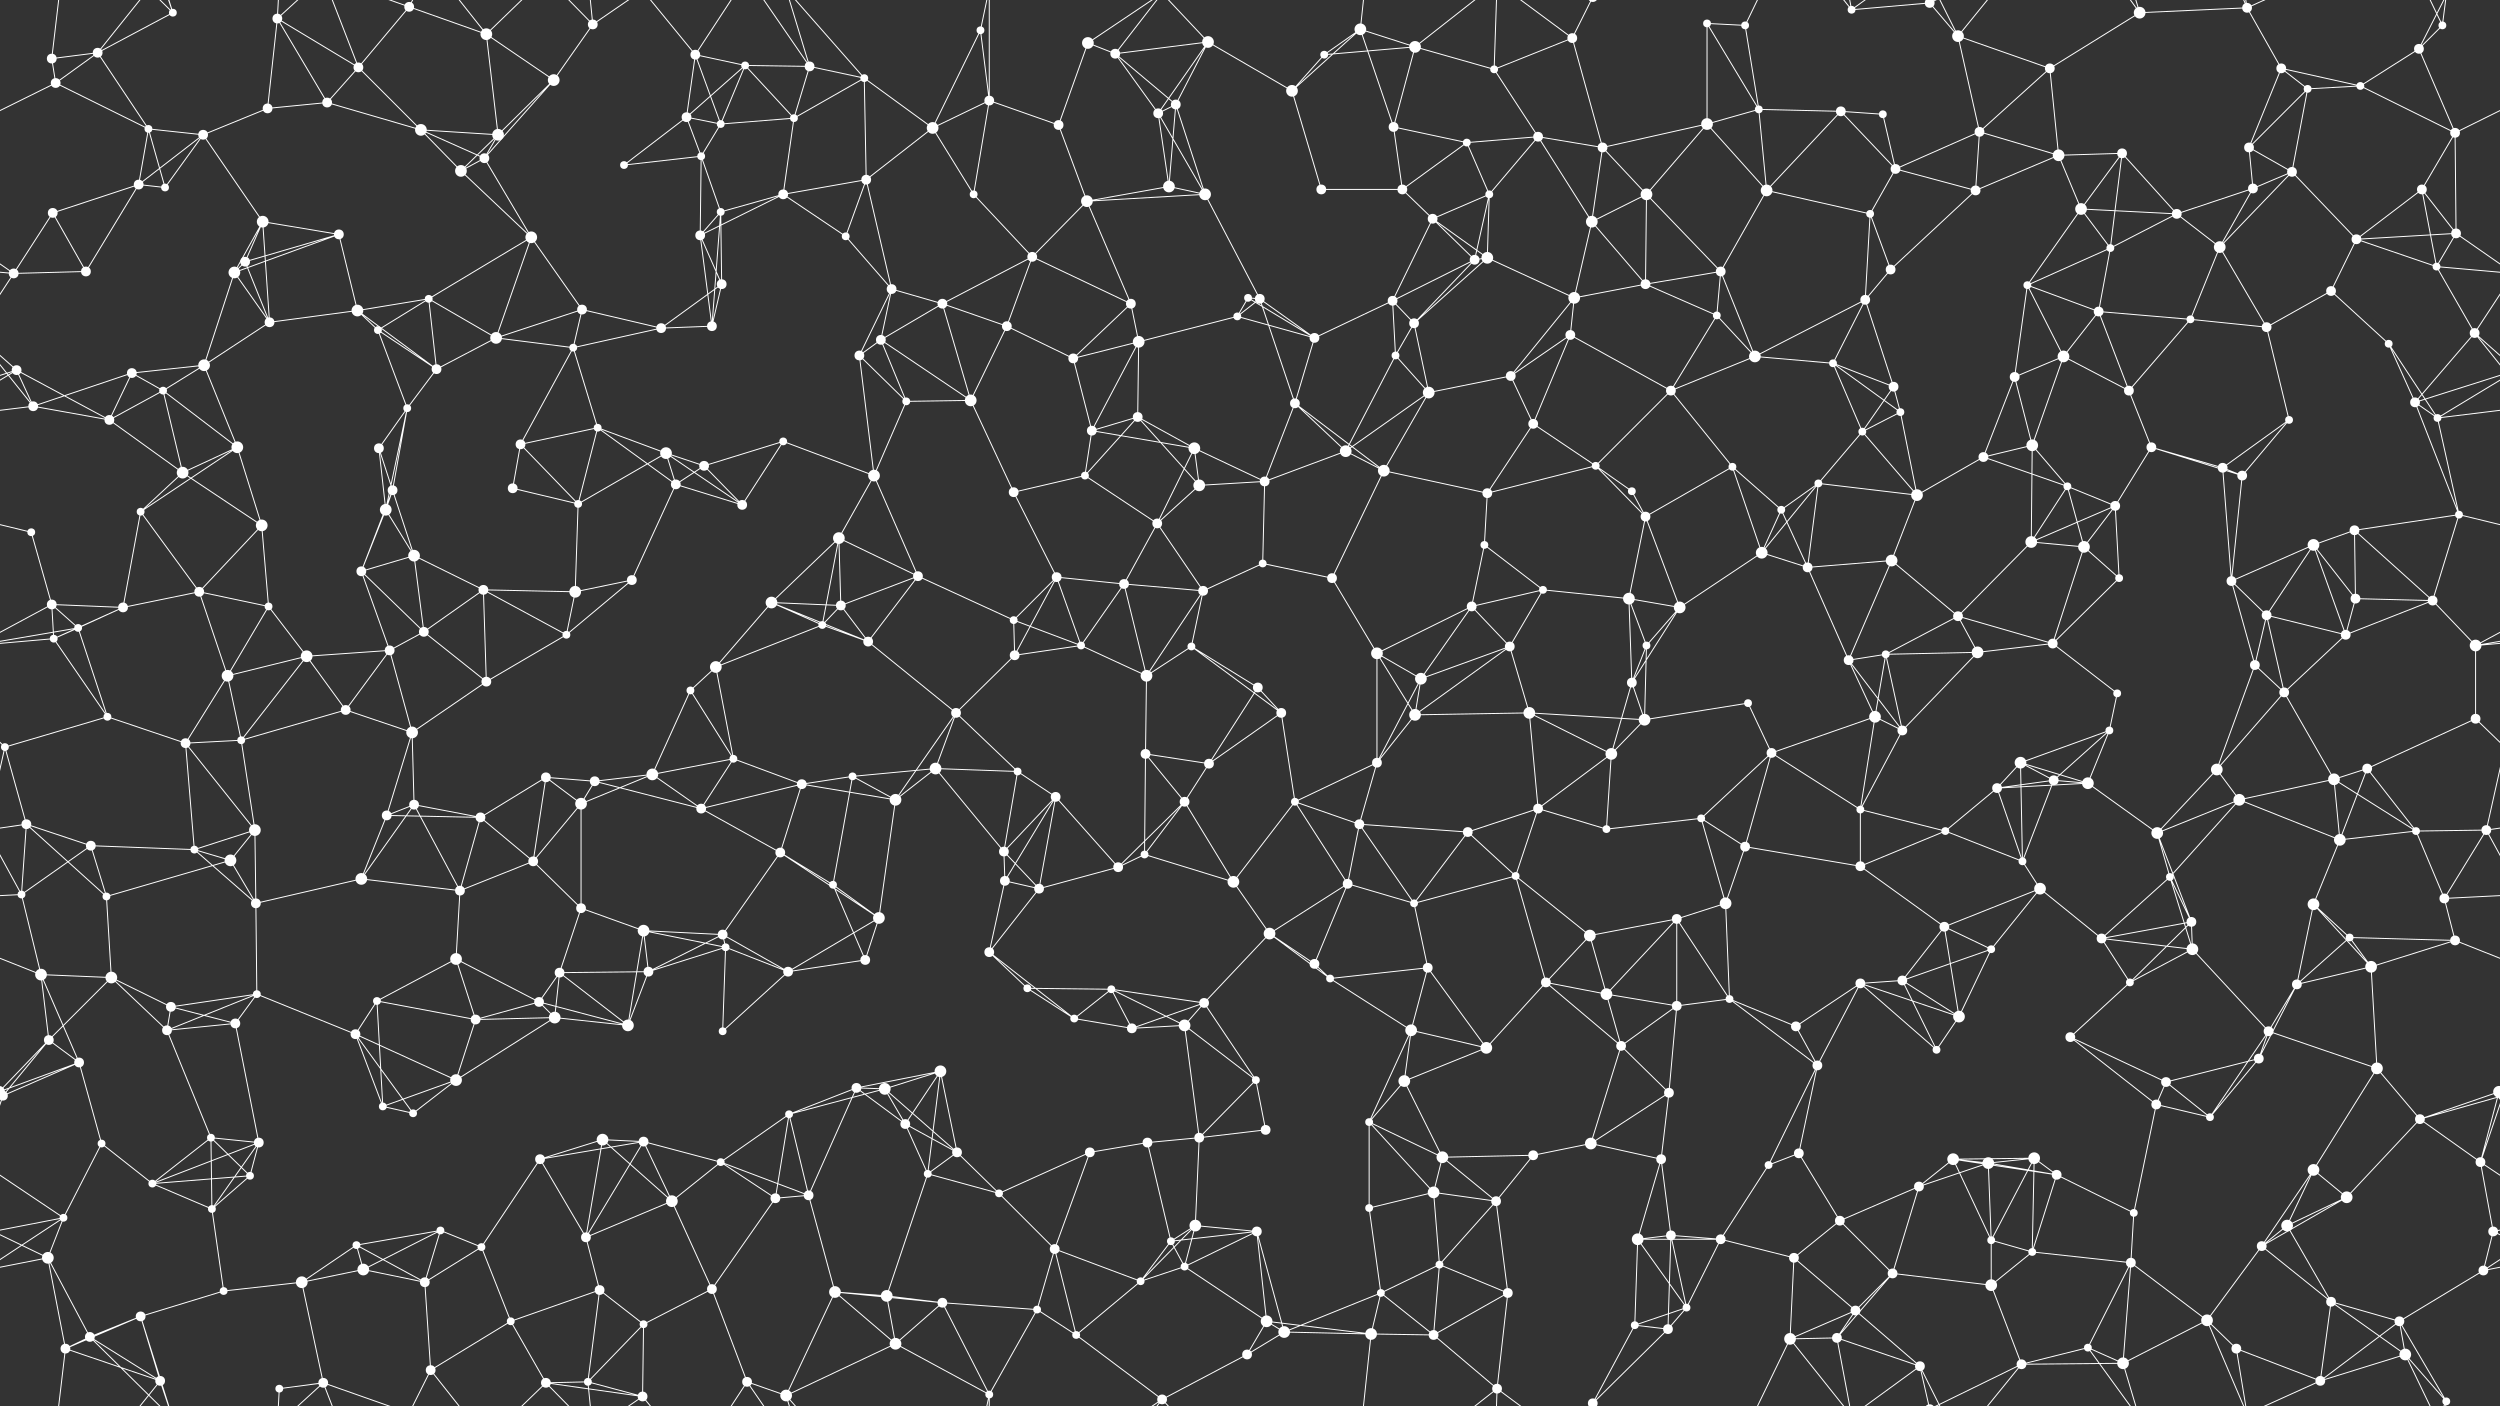 <svg xmlns="http://www.w3.org/2000/svg" width="2560" height="1440" fill="#fff"><rect width="100%" height="100%" fill="#333333" stroke="none"/><circle cx="53" cy="60" r="5"/><circle cx="100" cy="54" r="5"/><circle cx="177" cy="13" r="4"/><circle cx="284" cy="19" r="5"/><circle cx="367" cy="69" r="5"/><circle cx="419" cy="7" r="5"/><circle cx="498" cy="35" r="6"/><circle cx="607" cy="25" r="5"/><circle cx="712" cy="56" r="5"/><circle cx="763" cy="67" r="4"/><circle cx="829" cy="68" r="5"/><circle cx="885" cy="80" r="4"/><circle cx="1004" cy="31" r="4"/><circle cx="1114" cy="44" r="6"/><circle cx="1142" cy="55" r="5"/><circle cx="1237" cy="43" r="6"/><circle cx="1356" cy="56" r="4"/><circle cx="1393" cy="30" r="6"/><circle cx="1449" cy="48" r="6"/><circle cx="1530" cy="71" r="4"/><circle cx="1610" cy="39" r="5"/><circle cx="1748" cy="24" r="4"/><circle cx="1787" cy="26" r="4"/><circle cx="1896" cy="10" r="4"/><circle cx="1976" cy="3" r="5"/><circle cx="1976" cy="1443" r="5"/><circle cx="2005" cy="37" r="6"/><circle cx="2099" cy="70" r="5"/><circle cx="2191" cy="13" r="6"/><circle cx="2301" cy="8" r="5"/><circle cx="2336" cy="70" r="5"/><circle cx="2477" cy="50" r="5"/><circle cx="2501" cy="26" r="4"/><circle cx="57" cy="85" r="5"/><circle cx="152" cy="132" r="4"/><circle cx="208" cy="138" r="5"/><circle cx="274" cy="111" r="5"/><circle cx="335" cy="105" r="5"/><circle cx="431" cy="133" r="6"/><circle cx="510" cy="138" r="6"/><circle cx="567" cy="82" r="6"/><circle cx="703" cy="120" r="5"/><circle cx="738" cy="127" r="4"/><circle cx="813" cy="121" r="4"/><circle cx="955" cy="131" r="6"/><circle cx="1013" cy="103" r="5"/><circle cx="1084" cy="128" r="5"/><circle cx="1186" cy="116" r="5"/><circle cx="1204" cy="107" r="5"/><circle cx="1323" cy="93" r="6"/><circle cx="1427" cy="130" r="5"/><circle cx="1502" cy="146" r="4"/><circle cx="1575" cy="140" r="5"/><circle cx="1641" cy="151" r="5"/><circle cx="1748" cy="127" r="6"/><circle cx="1801" cy="112" r="4"/><circle cx="1885" cy="114" r="5"/><circle cx="1928" cy="117" r="4"/><circle cx="2027" cy="135" r="5"/><circle cx="2108" cy="159" r="6"/><circle cx="2173" cy="157" r="5"/><circle cx="2303" cy="151" r="5"/><circle cx="2363" cy="91" r="4"/><circle cx="2417" cy="88" r="4"/><circle cx="2514" cy="136" r="5"/><circle cx="54" cy="218" r="5"/><circle cx="142" cy="189" r="5"/><circle cx="169" cy="192" r="4"/><circle cx="269" cy="227" r="6"/><circle cx="347" cy="240" r="5"/><circle cx="472" cy="175" r="6"/><circle cx="496" cy="162" r="5"/><circle cx="639" cy="169" r="4"/><circle cx="718" cy="160" r="4"/><circle cx="738" cy="217" r="4"/><circle cx="802" cy="199" r="5"/><circle cx="887" cy="184" r="5"/><circle cx="997" cy="199" r="4"/><circle cx="1113" cy="206" r="6"/><circle cx="1197" cy="191" r="6"/><circle cx="1234" cy="199" r="6"/><circle cx="1353" cy="194" r="5"/><circle cx="1436" cy="194" r="5"/><circle cx="1467" cy="224" r="5"/><circle cx="1525" cy="199" r="4"/><circle cx="1630" cy="227" r="6"/><circle cx="1686" cy="199" r="6"/><circle cx="1809" cy="195" r="6"/><circle cx="1915" cy="219" r="4"/><circle cx="1941" cy="173" r="5"/><circle cx="2023" cy="195" r="5"/><circle cx="2131" cy="214" r="6"/><circle cx="2229" cy="219" r="5"/><circle cx="2307" cy="193" r="5"/><circle cx="2347" cy="176" r="5"/><circle cx="2480" cy="194" r="5"/><circle cx="2515" cy="239" r="5"/><circle cx="14" cy="280" r="5"/><circle cx="88" cy="278" r="5"/><circle cx="240" cy="279" r="6"/><circle cx="251" cy="268" r="5"/><circle cx="366" cy="318" r="6"/><circle cx="439" cy="306" r="4"/><circle cx="544" cy="243" r="6"/><circle cx="596" cy="317" r="5"/><circle cx="717" cy="241" r="5"/><circle cx="739" cy="291" r="5"/><circle cx="866" cy="242" r="4"/><circle cx="913" cy="296" r="5"/><circle cx="965" cy="311" r="5"/><circle cx="1057" cy="263" r="5"/><circle cx="1158" cy="311" r="5"/><circle cx="1278" cy="305" r="4"/><circle cx="1290" cy="306" r="5"/><circle cx="1426" cy="308" r="5"/><circle cx="1510" cy="266" r="5"/><circle cx="1523" cy="264" r="6"/><circle cx="1612" cy="305" r="6"/><circle cx="1685" cy="291" r="5"/><circle cx="1762" cy="278" r="5"/><circle cx="1910" cy="307" r="5"/><circle cx="1936" cy="276" r="5"/><circle cx="2076" cy="292" r="4"/><circle cx="2149" cy="319" r="5"/><circle cx="2161" cy="254" r="4"/><circle cx="2273" cy="253" r="6"/><circle cx="2387" cy="298" r="5"/><circle cx="2413" cy="245" r="5"/><circle cx="2495" cy="273" r="4"/><circle cx="17" cy="379" r="5"/><circle cx="135" cy="382" r="5"/><circle cx="209" cy="374" r="6"/><circle cx="276" cy="330" r="5"/><circle cx="387" cy="338" r="4"/><circle cx="447" cy="378" r="5"/><circle cx="508" cy="346" r="6"/><circle cx="587" cy="356" r="4"/><circle cx="677" cy="336" r="5"/><circle cx="729" cy="334" r="5"/><circle cx="880" cy="364" r="5"/><circle cx="902" cy="348" r="5"/><circle cx="1031" cy="334" r="5"/><circle cx="1099" cy="367" r="5"/><circle cx="1166" cy="350" r="6"/><circle cx="1267" cy="324" r="4"/><circle cx="1346" cy="346" r="5"/><circle cx="1429" cy="364" r="4"/><circle cx="1448" cy="331" r="5"/><circle cx="1547" cy="385" r="5"/><circle cx="1608" cy="343" r="5"/><circle cx="1758" cy="323" r="4"/><circle cx="1797" cy="365" r="6"/><circle cx="1877" cy="372" r="4"/><circle cx="1939" cy="396" r="5"/><circle cx="2063" cy="386" r="5"/><circle cx="2113" cy="365" r="6"/><circle cx="2180" cy="400" r="5"/><circle cx="2243" cy="327" r="4"/><circle cx="2321" cy="335" r="5"/><circle cx="2446" cy="352" r="4"/><circle cx="2534" cy="341" r="5"/><circle cx="34" cy="416" r="5"/><circle cx="112" cy="430" r="5"/><circle cx="167" cy="400" r="4"/><circle cx="243" cy="458" r="6"/><circle cx="388" cy="459" r="5"/><circle cx="417" cy="418" r="4"/><circle cx="533" cy="455" r="5"/><circle cx="612" cy="438" r="4"/><circle cx="682" cy="464" r="6"/><circle cx="721" cy="477" r="5"/><circle cx="802" cy="452" r="4"/><circle cx="928" cy="411" r="4"/><circle cx="994" cy="410" r="6"/><circle cx="1118" cy="441" r="5"/><circle cx="1165" cy="427" r="5"/><circle cx="1223" cy="459" r="6"/><circle cx="1326" cy="413" r="5"/><circle cx="1378" cy="462" r="6"/><circle cx="1463" cy="402" r="6"/><circle cx="1570" cy="434" r="5"/><circle cx="1634" cy="477" r="4"/><circle cx="1711" cy="400" r="5"/><circle cx="1774" cy="478" r="4"/><circle cx="1907" cy="442" r="4"/><circle cx="1946" cy="422" r="4"/><circle cx="2031" cy="468" r="5"/><circle cx="2081" cy="456" r="6"/><circle cx="2203" cy="458" r="5"/><circle cx="2276" cy="479" r="5"/><circle cx="2344" cy="430" r="4"/><circle cx="2473" cy="412" r="5"/><circle cx="2496" cy="428" r="4"/><circle cx="32" cy="545" r="4"/><circle cx="144" cy="524" r="4"/><circle cx="187" cy="484" r="6"/><circle cx="268" cy="538" r="6"/><circle cx="395" cy="522" r="6"/><circle cx="402" cy="502" r="5"/><circle cx="525" cy="500" r="5"/><circle cx="592" cy="516" r="4"/><circle cx="692" cy="496" r="5"/><circle cx="760" cy="517" r="5"/><circle cx="859" cy="551" r="6"/><circle cx="895" cy="487" r="6"/><circle cx="1038" cy="504" r="5"/><circle cx="1111" cy="487" r="4"/><circle cx="1185" cy="536" r="5"/><circle cx="1228" cy="497" r="6"/><circle cx="1295" cy="493" r="5"/><circle cx="1417" cy="482" r="6"/><circle cx="1520" cy="558" r="4"/><circle cx="1523" cy="505" r="5"/><circle cx="1671" cy="503" r="4"/><circle cx="1685" cy="529" r="5"/><circle cx="1824" cy="522" r="4"/><circle cx="1862" cy="495" r="4"/><circle cx="1963" cy="507" r="6"/><circle cx="2080" cy="555" r="6"/><circle cx="2117" cy="498" r="4"/><circle cx="2166" cy="518" r="5"/><circle cx="2296" cy="487" r="5"/><circle cx="2369" cy="558" r="6"/><circle cx="2411" cy="543" r="5"/><circle cx="2518" cy="527" r="4"/><circle cx="53" cy="619" r="5"/><circle cx="126" cy="622" r="5"/><circle cx="204" cy="606" r="5"/><circle cx="275" cy="621" r="4"/><circle cx="370" cy="585" r="5"/><circle cx="424" cy="569" r="6"/><circle cx="495" cy="604" r="5"/><circle cx="589" cy="606" r="6"/><circle cx="647" cy="594" r="5"/><circle cx="790" cy="617" r="6"/><circle cx="861" cy="620" r="5"/><circle cx="940" cy="590" r="5"/><circle cx="1038" cy="635" r="4"/><circle cx="1082" cy="591" r="5"/><circle cx="1151" cy="598" r="5"/><circle cx="1232" cy="605" r="5"/><circle cx="1293" cy="577" r="4"/><circle cx="1364" cy="592" r="5"/><circle cx="1507" cy="621" r="5"/><circle cx="1580" cy="604" r="4"/><circle cx="1668" cy="613" r="6"/><circle cx="1720" cy="622" r="6"/><circle cx="1804" cy="566" r="6"/><circle cx="1851" cy="581" r="5"/><circle cx="1937" cy="574" r="6"/><circle cx="2005" cy="631" r="5"/><circle cx="2134" cy="560" r="6"/><circle cx="2170" cy="592" r="4"/><circle cx="2285" cy="595" r="5"/><circle cx="2321" cy="630" r="5"/><circle cx="2412" cy="613" r="5"/><circle cx="2491" cy="615" r="5"/><circle cx="55" cy="654" r="4"/><circle cx="80" cy="643" r="4"/><circle cx="233" cy="692" r="6"/><circle cx="314" cy="672" r="6"/><circle cx="399" cy="666" r="5"/><circle cx="434" cy="647" r="5"/><circle cx="498" cy="698" r="5"/><circle cx="580" cy="650" r="4"/><circle cx="707" cy="707" r="4"/><circle cx="733" cy="683" r="6"/><circle cx="842" cy="640" r="4"/><circle cx="889" cy="657" r="5"/><circle cx="1039" cy="671" r="5"/><circle cx="1107" cy="661" r="4"/><circle cx="1174" cy="692" r="6"/><circle cx="1220" cy="662" r="4"/><circle cx="1288" cy="704" r="5"/><circle cx="1410" cy="669" r="6"/><circle cx="1455" cy="695" r="6"/><circle cx="1546" cy="662" r="5"/><circle cx="1671" cy="699" r="5"/><circle cx="1686" cy="661" r="4"/><circle cx="1790" cy="720" r="4"/><circle cx="1893" cy="676" r="5"/><circle cx="1931" cy="670" r="4"/><circle cx="2025" cy="668" r="6"/><circle cx="2102" cy="659" r="5"/><circle cx="2168" cy="710" r="4"/><circle cx="2309" cy="681" r="5"/><circle cx="2339" cy="709" r="5"/><circle cx="2402" cy="650" r="5"/><circle cx="2535" cy="661" r="6"/><circle cx="5" cy="765" r="4"/><circle cx="110" cy="734" r="4"/><circle cx="190" cy="761" r="5"/><circle cx="247" cy="758" r="4"/><circle cx="354" cy="727" r="5"/><circle cx="422" cy="750" r="6"/><circle cx="559" cy="796" r="5"/><circle cx="609" cy="800" r="5"/><circle cx="668" cy="793" r="6"/><circle cx="751" cy="777" r="4"/><circle cx="873" cy="795" r="4"/><circle cx="958" cy="787" r="6"/><circle cx="979" cy="730" r="5"/><circle cx="1042" cy="790" r="4"/><circle cx="1173" cy="772" r="5"/><circle cx="1238" cy="782" r="5"/><circle cx="1312" cy="730" r="5"/><circle cx="1410" cy="781" r="5"/><circle cx="1449" cy="732" r="6"/><circle cx="1566" cy="730" r="6"/><circle cx="1650" cy="772" r="6"/><circle cx="1684" cy="737" r="6"/><circle cx="1814" cy="771" r="5"/><circle cx="1920" cy="734" r="6"/><circle cx="1948" cy="748" r="5"/><circle cx="2069" cy="781" r="6"/><circle cx="2103" cy="799" r="5"/><circle cx="2160" cy="748" r="4"/><circle cx="2270" cy="788" r="6"/><circle cx="2390" cy="798" r="6"/><circle cx="2424" cy="787" r="5"/><circle cx="2535" cy="736" r="5"/><circle cx="27" cy="844" r="5"/><circle cx="93" cy="866" r="5"/><circle cx="199" cy="870" r="4"/><circle cx="261" cy="850" r="6"/><circle cx="396" cy="835" r="5"/><circle cx="424" cy="824" r="5"/><circle cx="492" cy="837" r="5"/><circle cx="595" cy="823" r="6"/><circle cx="718" cy="828" r="5"/><circle cx="799" cy="873" r="5"/><circle cx="821" cy="803" r="5"/><circle cx="917" cy="819" r="6"/><circle cx="1028" cy="872" r="5"/><circle cx="1081" cy="816" r="5"/><circle cx="1172" cy="875" r="4"/><circle cx="1213" cy="821" r="5"/><circle cx="1326" cy="821" r="4"/><circle cx="1392" cy="844" r="5"/><circle cx="1503" cy="852" r="5"/><circle cx="1575" cy="828" r="5"/><circle cx="1645" cy="849" r="4"/><circle cx="1742" cy="838" r="4"/><circle cx="1787" cy="867" r="5"/><circle cx="1905" cy="829" r="4"/><circle cx="1992" cy="851" r="4"/><circle cx="2045" cy="807" r="5"/><circle cx="2138" cy="802" r="6"/><circle cx="2209" cy="853" r="6"/><circle cx="2293" cy="819" r="6"/><circle cx="2396" cy="860" r="6"/><circle cx="2474" cy="851" r="4"/><circle cx="2546" cy="850" r="5"/><circle cx="22" cy="916" r="4"/><circle cx="109" cy="918" r="4"/><circle cx="236" cy="881" r="6"/><circle cx="262" cy="925" r="5"/><circle cx="370" cy="900" r="6"/><circle cx="471" cy="912" r="5"/><circle cx="546" cy="882" r="5"/><circle cx="595" cy="930" r="5"/><circle cx="659" cy="953" r="6"/><circle cx="740" cy="957" r="5"/><circle cx="853" cy="906" r="4"/><circle cx="900" cy="940" r="6"/><circle cx="1029" cy="902" r="5"/><circle cx="1064" cy="910" r="5"/><circle cx="1145" cy="888" r="5"/><circle cx="1263" cy="903" r="6"/><circle cx="1300" cy="956" r="6"/><circle cx="1380" cy="905" r="5"/><circle cx="1448" cy="925" r="4"/><circle cx="1552" cy="897" r="4"/><circle cx="1628" cy="958" r="6"/><circle cx="1717" cy="941" r="5"/><circle cx="1767" cy="925" r="6"/><circle cx="1905" cy="887" r="5"/><circle cx="1991" cy="949" r="5"/><circle cx="2071" cy="882" r="4"/><circle cx="2089" cy="910" r="6"/><circle cx="2222" cy="898" r="4"/><circle cx="2244" cy="944" r="5"/><circle cx="2369" cy="926" r="6"/><circle cx="2406" cy="960" r="4"/><circle cx="2503" cy="920" r="5"/><circle cx="42" cy="998" r="6"/><circle cx="114" cy="1001" r="6"/><circle cx="175" cy="1031" r="5"/><circle cx="263" cy="1018" r="4"/><circle cx="386" cy="1025" r="4"/><circle cx="467" cy="982" r="6"/><circle cx="552" cy="1026" r="5"/><circle cx="573" cy="996" r="5"/><circle cx="664" cy="995" r="5"/><circle cx="743" cy="970" r="4"/><circle cx="807" cy="995" r="5"/><circle cx="886" cy="983" r="5"/><circle cx="1013" cy="975" r="5"/><circle cx="1052" cy="1012" r="4"/><circle cx="1138" cy="1013" r="4"/><circle cx="1233" cy="1027" r="5"/><circle cx="1346" cy="987" r="5"/><circle cx="1362" cy="1002" r="4"/><circle cx="1462" cy="991" r="5"/><circle cx="1583" cy="1006" r="5"/><circle cx="1645" cy="1018" r="6"/><circle cx="1717" cy="1030" r="5"/><circle cx="1771" cy="1023" r="4"/><circle cx="1905" cy="1007" r="5"/><circle cx="1948" cy="1004" r="5"/><circle cx="2039" cy="972" r="4"/><circle cx="2152" cy="961" r="5"/><circle cx="2181" cy="1006" r="4"/><circle cx="2245" cy="972" r="6"/><circle cx="2352" cy="1008" r="5"/><circle cx="2428" cy="990" r="6"/><circle cx="2514" cy="963" r="5"/><circle cx="50" cy="1065" r="5"/><circle cx="81" cy="1088" r="5"/><circle cx="171" cy="1055" r="5"/><circle cx="241" cy="1048" r="5"/><circle cx="364" cy="1059" r="5"/><circle cx="467" cy="1106" r="6"/><circle cx="487" cy="1044" r="5"/><circle cx="568" cy="1042" r="6"/><circle cx="643" cy="1050" r="6"/><circle cx="740" cy="1056" r="4"/><circle cx="877" cy="1114" r="5"/><circle cx="906" cy="1115" r="6"/><circle cx="963" cy="1097" r="6"/><circle cx="1100" cy="1043" r="4"/><circle cx="1159" cy="1053" r="5"/><circle cx="1213" cy="1050" r="6"/><circle cx="1286" cy="1106" r="4"/><circle cx="1438" cy="1107" r="6"/><circle cx="1445" cy="1055" r="6"/><circle cx="1522" cy="1073" r="6"/><circle cx="1660" cy="1071" r="5"/><circle cx="1709" cy="1119" r="5"/><circle cx="1839" cy="1051" r="5"/><circle cx="1861" cy="1091" r="5"/><circle cx="1983" cy="1075" r="4"/><circle cx="2006" cy="1041" r="6"/><circle cx="2120" cy="1062" r="5"/><circle cx="2218" cy="1108" r="5"/><circle cx="2313" cy="1084" r="5"/><circle cx="2323" cy="1056" r="5"/><circle cx="2434" cy="1094" r="6"/><circle cx="2559" cy="1118" r="6"/><circle cx="-1" cy="1118" r="6"/><circle cx="3" cy="1122" r="5"/><circle cx="2563" cy="1122" r="5"/><circle cx="104" cy="1171" r="4"/><circle cx="216" cy="1165" r="4"/><circle cx="265" cy="1170" r="5"/><circle cx="392" cy="1133" r="4"/><circle cx="423" cy="1140" r="4"/><circle cx="553" cy="1187" r="5"/><circle cx="617" cy="1167" r="6"/><circle cx="659" cy="1169" r="5"/><circle cx="738" cy="1190" r="4"/><circle cx="808" cy="1141" r="4"/><circle cx="927" cy="1151" r="5"/><circle cx="980" cy="1180" r="5"/><circle cx="1116" cy="1180" r="5"/><circle cx="1175" cy="1170" r="5"/><circle cx="1228" cy="1165" r="5"/><circle cx="1296" cy="1157" r="5"/><circle cx="1402" cy="1149" r="4"/><circle cx="1477" cy="1185" r="6"/><circle cx="1570" cy="1183" r="5"/><circle cx="1629" cy="1171" r="6"/><circle cx="1701" cy="1187" r="5"/><circle cx="1811" cy="1193" r="4"/><circle cx="1842" cy="1181" r="5"/><circle cx="2000" cy="1187" r="6"/><circle cx="2036" cy="1191" r="6"/><circle cx="2083" cy="1186" r="6"/><circle cx="2208" cy="1131" r="5"/><circle cx="2263" cy="1144" r="4"/><circle cx="2369" cy="1198" r="6"/><circle cx="2478" cy="1146" r="5"/><circle cx="2540" cy="1190" r="5"/><circle cx="65" cy="1247" r="4"/><circle cx="156" cy="1212" r="4"/><circle cx="217" cy="1238" r="4"/><circle cx="256" cy="1204" r="4"/><circle cx="365" cy="1275" r="4"/><circle cx="451" cy="1260" r="4"/><circle cx="493" cy="1277" r="4"/><circle cx="600" cy="1267" r="5"/><circle cx="688" cy="1230" r="6"/><circle cx="794" cy="1227" r="5"/><circle cx="828" cy="1224" r="5"/><circle cx="950" cy="1202" r="4"/><circle cx="1023" cy="1222" r="4"/><circle cx="1080" cy="1279" r="5"/><circle cx="1199" cy="1271" r="4"/><circle cx="1224" cy="1255" r="6"/><circle cx="1287" cy="1261" r="5"/><circle cx="1402" cy="1237" r="4"/><circle cx="1468" cy="1221" r="6"/><circle cx="1532" cy="1230" r="5"/><circle cx="1677" cy="1269" r="6"/><circle cx="1711" cy="1265" r="5"/><circle cx="1762" cy="1269" r="5"/><circle cx="1884" cy="1250" r="5"/><circle cx="1965" cy="1215" r="5"/><circle cx="2039" cy="1270" r="4"/><circle cx="2106" cy="1203" r="5"/><circle cx="2185" cy="1242" r="4"/><circle cx="2316" cy="1276" r="5"/><circle cx="2342" cy="1255" r="6"/><circle cx="2403" cy="1226" r="6"/><circle cx="2553" cy="1261" r="5"/><circle cx="49" cy="1288" r="6"/><circle cx="144" cy="1348" r="5"/><circle cx="229" cy="1322" r="4"/><circle cx="309" cy="1313" r="6"/><circle cx="372" cy="1300" r="6"/><circle cx="435" cy="1313" r="5"/><circle cx="523" cy="1353" r="4"/><circle cx="614" cy="1321" r="5"/><circle cx="659" cy="1356" r="4"/><circle cx="729" cy="1320" r="5"/><circle cx="855" cy="1323" r="6"/><circle cx="908" cy="1327" r="6"/><circle cx="965" cy="1334" r="5"/><circle cx="1062" cy="1341" r="4"/><circle cx="1168" cy="1312" r="4"/><circle cx="1213" cy="1297" r="4"/><circle cx="1297" cy="1353" r="6"/><circle cx="1414" cy="1324" r="4"/><circle cx="1474" cy="1295" r="4"/><circle cx="1544" cy="1324" r="5"/><circle cx="1674" cy="1357" r="4"/><circle cx="1727" cy="1339" r="4"/><circle cx="1837" cy="1288" r="5"/><circle cx="1900" cy="1342" r="5"/><circle cx="1938" cy="1304" r="5"/><circle cx="2039" cy="1316" r="6"/><circle cx="2081" cy="1282" r="4"/><circle cx="2182" cy="1293" r="5"/><circle cx="2260" cy="1352" r="6"/><circle cx="2387" cy="1333" r="5"/><circle cx="2457" cy="1353" r="5"/><circle cx="2543" cy="1301" r="5"/><circle cx="67" cy="1381" r="5"/><circle cx="92" cy="1369" r="5"/><circle cx="164" cy="1414" r="5"/><circle cx="286" cy="1422" r="4"/><circle cx="331" cy="1416" r="5"/><circle cx="441" cy="1403" r="5"/><circle cx="559" cy="1416" r="5"/><circle cx="602" cy="1415" r="4"/><circle cx="658" cy="1430" r="5"/><circle cx="765" cy="1415" r="5"/><circle cx="805" cy="1429" r="6"/><circle cx="917" cy="1376" r="6"/><circle cx="1013" cy="1428" r="4"/><circle cx="1102" cy="1367" r="4"/><circle cx="1190" cy="1433" r="5"/><circle cx="1277" cy="1387" r="5"/><circle cx="1315" cy="1364" r="6"/><circle cx="1404" cy="1366" r="6"/><circle cx="1468" cy="1367" r="5"/><circle cx="1533" cy="1422" r="5"/><circle cx="1631" cy="1437" r="5"/><circle cx="1631" cy="-3" r="5"/><circle cx="1708" cy="1361" r="5"/><circle cx="1833" cy="1371" r="6"/><circle cx="1881" cy="1370" r="5"/><circle cx="1966" cy="1399" r="5"/><circle cx="2070" cy="1397" r="5"/><circle cx="2138" cy="1380" r="4"/><circle cx="2174" cy="1396" r="6"/><circle cx="2290" cy="1381" r="5"/><circle cx="2376" cy="1414" r="5"/><circle cx="2463" cy="1387" r="6"/><circle cx="2505" cy="1435" r="4"/><path stroke="#fff" d="M53 60L100 54M53 60L57 85M53 60L67 -59M53 1500L67 1381M100 54L177 13M100 54L57 85M100 54L152 132M100 54L164 -26M100 1494L164 1414M177 13L144 -92M177 13L92 -71M177 13L164 -26M177 1453L144 1348M177 1453L92 1369M177 1453L164 1414M284 19L367 69M284 19L274 111M284 19L335 105M284 19L286 -18M284 19L331 -24M284 1459L286 1422M284 1459L331 1416M367 69L419 7M367 69L335 105M367 69L431 133M367 69L331 -24M367 1509L331 1416M419 7L498 35M419 7L331 -24M419 7L441 -37M419 1447L331 1416M419 1447L441 1403M498 35L510 138M498 35L567 82M498 35L441 -37M498 35L559 -24M498 1475L441 1403M498 1475L559 1416M607 25L567 82M607 25L559 -24M607 25L602 -25M607 25L658 -10M607 1465L559 1416M607 1465L602 1415M607 1465L658 1430M712 56L763 67M712 56L703 120M712 56L738 127M712 56L658 -10M712 56L765 -25M712 1496L658 1430M712 1496L765 1415M763 67L829 68M763 67L703 120M763 67L738 127M763 67L813 121M829 68L885 80M829 68L813 121M829 68L765 -25M829 68L805 -11M829 1508L765 1415M829 1508L805 1429M885 80L813 121M885 80L955 131M885 80L887 184M885 80L805 -11M885 1520L805 1429M1004 31L955 131M1004 31L1013 103M1004 31L1013 -12M1004 1471L1013 1428M1114 44L1142 55M1114 44L1084 128M1114 44L1190 -7M1114 1484L1190 1433M1142 55L1237 43M1142 55L1186 116M1142 55L1204 107M1142 55L1190 -7M1142 1495L1190 1433M1237 43L1186 116M1237 43L1204 107M1237 43L1323 93M1237 43L1190 -7M1237 1483L1190 1433M1356 56L1393 30M1356 56L1449 48M1356 56L1323 93M1393 30L1449 48M1393 30L1323 93M1393 30L1427 130M1393 30L1404 -74M1393 1470L1404 1366M1449 48L1530 71M1449 48L1427 130M1449 48L1533 -18M1449 1488L1533 1422M1530 71L1610 39M1530 71L1575 140M1530 71L1533 -18M1530 1511L1533 1422M1610 39L1641 151M1610 39L1533 -18M1610 39L1631 -3M1610 1479L1533 1422M1610 1479L1631 1437M1748 24L1787 26M1748 24L1748 127M1748 24L1801 112M1787 26L1801 112M1787 26L1833 -69M1787 1466L1833 1371M1896 10L1976 3M1896 10L1833 -69M1896 10L1881 -70M1896 10L1966 -41M1896 1450L1833 1371M1896 1450L1881 1370M1896 1450L1966 1399M1976 3L2005 37M1976 3L1966 -41M1976 3L2070 -43M1976 1443L1966 1399M1976 1443L2070 1397M2005 37L2099 70M2005 37L2027 135M2005 37L1966 -41M2005 37L2070 -43M2005 1477L1966 1399M2005 1477L2070 1397M2099 70L2191 13M2099 70L2027 135M2099 70L2108 159M2191 13L2301 8M2191 13L2138 -60M2191 13L2174 -44M2191 1453L2138 1380M2191 1453L2174 1396M2301 8L2336 70M2301 8L2260 -88M2301 8L2290 -59M2301 8L2376 -26M2301 1448L2260 1352M2301 1448L2290 1381M2301 1448L2376 1414M2336 70L2303 151M2336 70L2363 91M2336 70L2417 88M2477 50L2501 26M2477 50L2417 88M2477 50L2514 136M2477 50L2505 -5M2477 1490L2505 1435M2501 26L2463 -53M2501 26L2505 -5M2501 1466L2463 1387M2501 1466L2505 1435M57 85L152 132M57 85L-46 136M2617 85L2514 136M152 132L208 138M152 132L142 189M152 132L169 192M208 138L274 111M208 138L142 189M208 138L169 192M208 138L269 227M274 111L335 105M335 105L431 133M431 133L510 138M431 133L472 175M431 133L496 162M510 138L567 82M510 138L472 175M510 138L496 162M567 82L496 162M703 120L738 127M703 120L639 169M703 120L718 160M738 127L813 121M738 127L718 160M813 121L802 199M955 131L1013 103M955 131L887 184M955 131L997 199M1013 103L1084 128M1013 103L997 199M1013 103L1013 -12M1013 1543L1013 1428M1084 128L1113 206M1186 116L1204 107M1186 116L1197 191M1186 116L1234 199M1204 107L1197 191M1204 107L1234 199M1323 93L1353 194M1427 130L1502 146M1427 130L1436 194M1502 146L1575 140M1502 146L1436 194M1502 146L1525 199M1575 140L1641 151M1575 140L1525 199M1575 140L1630 227M1641 151L1748 127M1641 151L1630 227M1641 151L1686 199M1748 127L1801 112M1748 127L1686 199M1748 127L1809 195M1801 112L1885 114M1801 112L1809 195M1885 114L1928 117M1885 114L1809 195M1885 114L1941 173M1928 117L1941 173M2027 135L2108 159M2027 135L1941 173M2027 135L2023 195M2108 159L2173 157M2108 159L2023 195M2108 159L2131 214M2173 157L2131 214M2173 157L2229 219M2173 157L2161 254M2303 151L2363 91M2303 151L2307 193M2303 151L2347 176M2363 91L2417 88M2363 91L2347 176M2417 88L2514 136M2514 136L2480 194M2514 136L2515 239M54 218L142 189M54 218L14 280M54 218L88 278M142 189L169 192M142 189L88 278M269 227L347 240M269 227L240 279M269 227L251 268M269 227L276 330M347 240L240 279M347 240L251 268M347 240L366 318M472 175L496 162M472 175L544 243M496 162L544 243M639 169L718 160M718 160L738 217M718 160L717 241M738 217L802 199M738 217L717 241M738 217L739 291M738 217L729 334M802 199L887 184M802 199L717 241M802 199L866 242M887 184L866 242M887 184L913 296M997 199L1057 263M1113 206L1197 191M1113 206L1234 199M1113 206L1057 263M1113 206L1158 311M1197 191L1234 199M1234 199L1290 306M1353 194L1436 194M1436 194L1467 224M1467 224L1525 199M1467 224L1426 308M1467 224L1510 266M1467 224L1523 264M1525 199L1510 266M1525 199L1523 264M1630 227L1686 199M1630 227L1612 305M1630 227L1685 291M1686 199L1685 291M1686 199L1762 278M1809 195L1915 219M1809 195L1762 278M1915 219L1941 173M1915 219L1910 307M1915 219L1936 276M1941 173L2023 195M2023 195L1936 276M2131 214L2229 219M2131 214L2076 292M2131 214L2161 254M2229 219L2307 193M2229 219L2161 254M2229 219L2273 253M2307 193L2347 176M2307 193L2273 253M2347 176L2273 253M2347 176L2413 245M2480 194L2515 239M2480 194L2413 245M2480 194L2495 273M2515 239L2574 280M2515 239L2413 245M2515 239L2495 273M-45 239L14 280M14 280L88 278M14 280L-65 273M14 280L-26 341M2574 280L2495 273M2574 280L2534 341M240 279L251 268M240 279L209 374M240 279L276 330M251 268L276 330M366 318L439 306M366 318L276 330M366 318L387 338M366 318L447 378M439 306L544 243M439 306L387 338M439 306L447 378M439 306L508 346M544 243L596 317M544 243L508 346M596 317L508 346M596 317L587 356M596 317L677 336M717 241L739 291M717 241L729 334M739 291L677 336M739 291L729 334M866 242L913 296M913 296L965 311M913 296L880 364M913 296L902 348M965 311L1057 263M965 311L902 348M965 311L1031 334M965 311L994 410M1057 263L1158 311M1057 263L1031 334M1158 311L1099 367M1158 311L1166 350M1278 305L1290 306M1278 305L1267 324M1278 305L1346 346M1290 306L1267 324M1290 306L1346 346M1290 306L1326 413M1426 308L1510 266M1426 308L1346 346M1426 308L1429 364M1426 308L1448 331M1510 266L1523 264M1510 266L1448 331M1523 264L1612 305M1523 264L1448 331M1612 305L1685 291M1612 305L1547 385M1612 305L1608 343M1685 291L1762 278M1685 291L1758 323M1762 278L1758 323M1762 278L1797 365M1910 307L1936 276M1910 307L1797 365M1910 307L1877 372M1910 307L1939 396M2076 292L2149 319M2076 292L2161 254M2076 292L2063 386M2076 292L2113 365M2149 319L2161 254M2149 319L2113 365M2149 319L2180 400M2149 319L2243 327M2273 253L2243 327M2273 253L2321 335M2387 298L2413 245M2387 298L2321 335M2387 298L2446 352M2413 245L2495 273M2495 273L2534 341M17 379L-26 341M17 379L34 416M17 379L112 430M17 379L-87 412M17 379L-64 428M2577 379L2534 341M2577 379L2473 412M2577 379L2496 428M135 382L209 374M135 382L34 416M135 382L112 430M135 382L167 400M209 374L276 330M209 374L167 400M209 374L243 458M387 338L447 378M387 338L417 418M447 378L508 346M447 378L417 418M508 346L587 356M587 356L677 336M587 356L533 455M587 356L612 438M677 336L729 334M880 364L902 348M880 364L928 411M880 364L895 487M902 348L928 411M902 348L994 410M1031 334L1099 367M1031 334L994 410M1099 367L1166 350M1099 367L1118 441M1166 350L1267 324M1166 350L1118 441M1166 350L1165 427M1267 324L1346 346M1346 346L1326 413M1429 364L1448 331M1429 364L1378 462M1429 364L1463 402M1448 331L1463 402M1547 385L1608 343M1547 385L1463 402M1547 385L1570 434M1608 343L1570 434M1608 343L1711 400M1758 323L1797 365M1758 323L1711 400M1797 365L1877 372M1797 365L1711 400M1877 372L1939 396M1877 372L1907 442M1877 372L1946 422M1939 396L1907 442M1939 396L1946 422M2063 386L2113 365M2063 386L2031 468M2063 386L2081 456M2113 365L2180 400M2113 365L2081 456M2180 400L2243 327M2180 400L2203 458M2243 327L2321 335M2321 335L2344 430M2446 352L2473 412M2446 352L2496 428M2534 341L2594 416M2534 341L2473 412M-26 341L34 416M34 416L112 430M34 416L-64 428M2594 416L2496 428M112 430L167 400M112 430L187 484M167 400L243 458M167 400L187 484M243 458L144 524M243 458L187 484M243 458L268 538M388 459L417 418M388 459L395 522M388 459L402 502M417 418L395 522M417 418L402 502M533 455L612 438M533 455L525 500M533 455L592 516M612 438L682 464M612 438L592 516M612 438L692 496M682 464L721 477M682 464L592 516M682 464L692 496M682 464L760 517M721 477L802 452M721 477L692 496M721 477L760 517M802 452L760 517M802 452L895 487M928 411L994 410M928 411L895 487M994 410L1038 504M1118 441L1165 427M1118 441L1223 459M1118 441L1111 487M1165 427L1223 459M1165 427L1111 487M1165 427L1228 497M1223 459L1185 536M1223 459L1228 497M1223 459L1295 493M1326 413L1378 462M1326 413L1295 493M1326 413L1417 482M1378 462L1463 402M1378 462L1295 493M1378 462L1417 482M1463 402L1417 482M1570 434L1634 477M1570 434L1523 505M1634 477L1711 400M1634 477L1523 505M1634 477L1671 503M1634 477L1685 529M1711 400L1774 478M1774 478L1685 529M1774 478L1824 522M1774 478L1804 566M1907 442L1946 422M1907 442L1862 495M1907 442L1963 507M1946 422L1963 507M2031 468L2081 456M2031 468L1963 507M2031 468L2117 498M2081 456L2080 555M2081 456L2117 498M2203 458L2276 479M2203 458L2166 518M2203 458L2296 487M2276 479L2344 430M2276 479L2296 487M2276 479L2285 595M2344 430L2296 487M2473 412L2496 428M2473 412L2518 527M2496 428L2518 527M32 545L-42 527M32 545L53 619M2592 545L2518 527M144 524L187 484M144 524L126 622M144 524L204 606M187 484L268 538M268 538L204 606M268 538L275 621M395 522L402 502M395 522L370 585M395 522L424 569M402 502L370 585M402 502L424 569M525 500L592 516M592 516L589 606M692 496L760 517M692 496L647 594M859 551L895 487M859 551L790 617M859 551L861 620M859 551L940 590M859 551L842 640M895 487L940 590M1038 504L1111 487M1038 504L1082 591M1111 487L1185 536M1185 536L1228 497M1185 536L1151 598M1185 536L1232 605M1228 497L1295 493M1295 493L1293 577M1417 482L1523 505M1417 482L1364 592M1520 558L1523 505M1520 558L1507 621M1520 558L1580 604M1671 503L1685 529M1685 529L1668 613M1685 529L1720 622M1824 522L1862 495M1824 522L1804 566M1824 522L1851 581M1862 495L1963 507M1862 495L1804 566M1862 495L1851 581M1963 507L1937 574M2080 555L2117 498M2080 555L2166 518M2080 555L2005 631M2080 555L2134 560M2117 498L2166 518M2117 498L2134 560M2166 518L2134 560M2166 518L2170 592M2296 487L2285 595M2369 558L2411 543M2369 558L2285 595M2369 558L2321 630M2369 558L2412 613M2369 558L2402 650M2411 543L2518 527M2411 543L2412 613M2411 543L2491 615M2518 527L2491 615M53 619L126 622M53 619L55 654M53 619L80 643M53 619L-25 661M2613 619L2535 661M126 622L204 606M126 622L55 654M126 622L80 643M204 606L275 621M204 606L233 692M275 621L233 692M275 621L314 672M370 585L424 569M370 585L399 666M370 585L434 647M424 569L495 604M424 569L434 647M495 604L589 606M495 604L434 647M495 604L498 698M495 604L580 650M589 606L647 594M589 606L580 650M647 594L580 650M790 617L861 620M790 617L733 683M790 617L842 640M790 617L889 657M861 620L940 590M861 620L842 640M861 620L889 657M940 590L1038 635M940 590L889 657M1038 635L1082 591M1038 635L1039 671M1038 635L1107 661M1082 591L1151 598M1082 591L1039 671M1082 591L1107 661M1151 598L1232 605M1151 598L1107 661M1151 598L1174 692M1232 605L1293 577M1232 605L1174 692M1232 605L1220 662M1293 577L1364 592M1364 592L1410 669M1507 621L1580 604M1507 621L1410 669M1507 621L1455 695M1507 621L1546 662M1580 604L1668 613M1580 604L1546 662M1668 613L1720 622M1668 613L1671 699M1668 613L1686 661M1720 622L1804 566M1720 622L1671 699M1720 622L1686 661M1804 566L1851 581M1851 581L1937 574M1851 581L1893 676M1937 574L2005 631M1937 574L1893 676M2005 631L1931 670M2005 631L2025 668M2005 631L2102 659M2134 560L2170 592M2134 560L2102 659M2170 592L2102 659M2285 595L2321 630M2285 595L2309 681M2321 630L2309 681M2321 630L2339 709M2321 630L2402 650M2412 613L2491 615M2412 613L2402 650M2491 615L2402 650M2491 615L2535 661M55 654L80 643M55 654L-25 661M55 654L110 734M2615 654L2535 661M80 643L-25 661M80 643L110 734M2640 643L2535 661M233 692L314 672M233 692L190 761M233 692L247 758M314 672L399 666M314 672L247 758M314 672L354 727M399 666L434 647M399 666L354 727M399 666L422 750M434 647L498 698M498 698L580 650M498 698L422 750M707 707L733 683M707 707L668 793M707 707L751 777M733 683L842 640M733 683L751 777M842 640L889 657M889 657L979 730M1039 671L1107 661M1039 671L979 730M1107 661L1174 692M1174 692L1220 662M1174 692L1173 772M1220 662L1288 704M1220 662L1312 730M1288 704L1238 782M1288 704L1312 730M1410 669L1455 695M1410 669L1410 781M1410 669L1449 732M1455 695L1546 662M1455 695L1410 781M1455 695L1449 732M1546 662L1449 732M1546 662L1566 730M1671 699L1686 661M1671 699L1650 772M1671 699L1684 737M1686 661L1684 737M1790 720L1684 737M1790 720L1814 771M1893 676L1931 670M1893 676L1920 734M1893 676L1948 748M1931 670L2025 668M1931 670L1920 734M1931 670L1948 748M2025 668L2102 659M2025 668L1948 748M2102 659L2168 710M2168 710L2160 748M2309 681L2339 709M2309 681L2270 788M2339 709L2402 650M2339 709L2270 788M2339 709L2390 798M2535 661L2535 736M5 765L110 734M5 765L-25 736M5 765L27 844M5 765L-14 850M2565 765L2535 736M2565 765L2546 850M110 734L190 761M190 761L247 758M190 761L199 870M190 761L261 850M247 758L354 727M247 758L261 850M354 727L422 750M422 750L396 835M422 750L424 824M559 796L609 800M559 796L492 837M559 796L595 823M559 796L546 882M609 800L668 793M609 800L595 823M609 800L718 828M668 793L751 777M668 793L595 823M668 793L718 828M751 777L718 828M751 777L821 803M873 795L958 787M873 795L821 803M873 795L917 819M873 795L853 906M958 787L979 730M958 787L1042 790M958 787L917 819M958 787L1028 872M979 730L1042 790M979 730L917 819M1042 790L1028 872M1042 790L1081 816M1173 772L1238 782M1173 772L1172 875M1173 772L1213 821M1238 782L1312 730M1238 782L1213 821M1312 730L1326 821M1410 781L1449 732M1410 781L1326 821M1410 781L1392 844M1449 732L1566 730M1566 730L1650 772M1566 730L1684 737M1566 730L1575 828M1650 772L1684 737M1650 772L1575 828M1650 772L1645 849M1814 771L1920 734M1814 771L1742 838M1814 771L1787 867M1814 771L1905 829M1920 734L1948 748M1920 734L1905 829M1948 748L1905 829M2069 781L2103 799M2069 781L2160 748M2069 781L2045 807M2069 781L2138 802M2069 781L2071 882M2103 799L2160 748M2103 799L2045 807M2103 799L2138 802M2103 799L2071 882M2160 748L2138 802M2270 788L2209 853M2270 788L2293 819M2390 798L2424 787M2390 798L2293 819M2390 798L2396 860M2390 798L2474 851M2424 787L2535 736M2424 787L2396 860M2424 787L2474 851M27 844L93 866M27 844L-14 850M27 844L22 916M27 844L109 918M2587 844L2546 850M93 866L199 870M93 866L22 916M93 866L109 918M199 870L261 850M199 870L236 881M199 870L262 925M261 850L236 881M261 850L262 925M396 835L424 824M396 835L492 837M396 835L370 900M424 824L492 837M424 824L370 900M424 824L471 912M492 837L471 912M492 837L546 882M595 823L546 882M595 823L595 930M718 828L799 873M718 828L821 803M799 873L821 803M799 873L740 957M799 873L853 906M799 873L900 940M821 803L917 819M917 819L900 940M1028 872L1081 816M1028 872L1029 902M1028 872L1064 910M1081 816L1029 902M1081 816L1064 910M1081 816L1145 888M1172 875L1213 821M1172 875L1145 888M1172 875L1263 903M1213 821L1145 888M1213 821L1263 903M1326 821L1392 844M1326 821L1263 903M1326 821L1380 905M1392 844L1503 852M1392 844L1380 905M1392 844L1448 925M1503 852L1575 828M1503 852L1448 925M1503 852L1552 897M1575 828L1645 849M1575 828L1552 897M1645 849L1742 838M1742 838L1787 867M1742 838L1767 925M1787 867L1767 925M1787 867L1905 887M1905 829L1992 851M1905 829L1905 887M1992 851L2045 807M1992 851L1905 887M1992 851L2071 882M2045 807L2138 802M2045 807L2071 882M2138 802L2209 853M2209 853L2293 819M2209 853L2222 898M2209 853L2244 944M2293 819L2396 860M2293 819L2222 898M2396 860L2474 851M2396 860L2369 926M2474 851L2546 850M2474 851L2503 920M2546 850L2582 916M2546 850L2503 920M-14 850L22 916M22 916L-57 920M22 916L42 998M2582 916L2503 920M109 918L236 881M109 918L114 1001M236 881L262 925M262 925L370 900M262 925L263 1018M370 900L471 912M471 912L546 882M471 912L467 982M546 882L595 930M595 930L659 953M595 930L573 996M659 953L740 957M659 953L664 995M659 953L743 970M659 953L643 1050M740 957L664 995M740 957L743 970M740 957L807 995M853 906L900 940M853 906L886 983M900 940L807 995M900 940L886 983M1029 902L1064 910M1029 902L1013 975M1064 910L1145 888M1064 910L1013 975M1263 903L1300 956M1300 956L1380 905M1300 956L1233 1027M1300 956L1346 987M1300 956L1362 1002M1380 905L1448 925M1380 905L1346 987M1448 925L1552 897M1448 925L1462 991M1552 897L1628 958M1552 897L1583 1006M1628 958L1717 941M1628 958L1583 1006M1628 958L1645 1018M1717 941L1767 925M1717 941L1645 1018M1717 941L1717 1030M1717 941L1771 1023M1767 925L1771 1023M1905 887L1991 949M1991 949L2089 910M1991 949L1948 1004M1991 949L2039 972M1991 949L2006 1041M2071 882L2089 910M2089 910L2039 972M2089 910L2152 961M2222 898L2244 944M2222 898L2152 961M2222 898L2245 972M2244 944L2152 961M2244 944L2181 1006M2244 944L2245 972M2369 926L2406 960M2369 926L2352 1008M2369 926L2428 990M2406 960L2352 1008M2406 960L2428 990M2406 960L2514 963M2503 920L2514 963M42 998L114 1001M42 998L-46 963M42 998L50 1065M42 998L81 1088M2602 998L2514 963M114 1001L175 1031M114 1001L50 1065M114 1001L171 1055M175 1031L263 1018M175 1031L171 1055M175 1031L241 1048M263 1018L171 1055M263 1018L241 1048M263 1018L364 1059M386 1025L467 982M386 1025L364 1059M386 1025L487 1044M386 1025L392 1133M467 982L552 1026M467 982L487 1044M552 1026L573 996M552 1026L487 1044M552 1026L568 1042M552 1026L643 1050M573 996L664 995M573 996L568 1042M573 996L643 1050M664 995L743 970M664 995L643 1050M743 970L807 995M743 970L740 1056M807 995L886 983M807 995L740 1056M1013 975L1052 1012M1013 975L1100 1043M1052 1012L1138 1013M1052 1012L1100 1043M1138 1013L1233 1027M1138 1013L1100 1043M1138 1013L1159 1053M1138 1013L1213 1050M1233 1027L1159 1053M1233 1027L1213 1050M1233 1027L1286 1106M1346 987L1362 1002M1362 1002L1462 991M1362 1002L1445 1055M1462 991L1445 1055M1462 991L1522 1073M1583 1006L1645 1018M1583 1006L1522 1073M1583 1006L1660 1071M1645 1018L1717 1030M1645 1018L1660 1071M1717 1030L1771 1023M1717 1030L1660 1071M1717 1030L1709 1119M1771 1023L1839 1051M1771 1023L1861 1091M1905 1007L1948 1004M1905 1007L1839 1051M1905 1007L1861 1091M1905 1007L1983 1075M1905 1007L2006 1041M1948 1004L2039 972M1948 1004L1983 1075M1948 1004L2006 1041M2039 972L2006 1041M2152 961L2181 1006M2152 961L2245 972M2181 1006L2245 972M2181 1006L2120 1062M2245 972L2323 1056M2352 1008L2428 990M2352 1008L2313 1084M2352 1008L2323 1056M2428 990L2514 963M2428 990L2434 1094M50 1065L81 1088M50 1065L-1 1118M50 1065L3 1122M2610 1065L2559 1118M81 1088L-1 1118M81 1088L3 1122M81 1088L104 1171M2641 1088L2559 1118M171 1055L241 1048M171 1055L216 1165M241 1048L265 1170M364 1059L467 1106M364 1059L392 1133M364 1059L423 1140M467 1106L487 1044M467 1106L568 1042M467 1106L392 1133M467 1106L423 1140M487 1044L568 1042M568 1042L643 1050M877 1114L906 1115M877 1114L963 1097M877 1114L808 1141M877 1114L927 1151M877 1114L828 1224M906 1115L963 1097M906 1115L808 1141M906 1115L927 1151M906 1115L980 1180M963 1097L927 1151M963 1097L980 1180M963 1097L950 1202M1100 1043L1159 1053M1159 1053L1213 1050M1213 1050L1286 1106M1213 1050L1228 1165M1286 1106L1228 1165M1286 1106L1296 1157M1438 1107L1445 1055M1438 1107L1522 1073M1438 1107L1402 1149M1438 1107L1477 1185M1445 1055L1522 1073M1445 1055L1402 1149M1660 1071L1709 1119M1660 1071L1629 1171M1709 1119L1629 1171M1709 1119L1701 1187M1839 1051L1861 1091M1861 1091L1811 1193M1861 1091L1842 1181M1983 1075L2006 1041M2120 1062L2218 1108M2120 1062L2208 1131M2218 1108L2313 1084M2218 1108L2208 1131M2218 1108L2263 1144M2313 1084L2323 1056M2313 1084L2263 1144M2323 1056L2434 1094M2323 1056L2263 1144M2434 1094L2369 1198M2434 1094L2478 1146M2559 1118L2563 1122M2559 1118L2478 1146M2559 1118L2540 1190M-1 1118L3 1122M3 1122L-82 1146M3 1122L-20 1190M2563 1122L2478 1146M2563 1122L2540 1190M104 1171L65 1247M104 1171L156 1212M216 1165L265 1170M216 1165L156 1212M216 1165L217 1238M216 1165L256 1204M265 1170L156 1212M265 1170L217 1238M265 1170L256 1204M392 1133L423 1140M553 1187L617 1167M553 1187L659 1169M553 1187L493 1277M553 1187L600 1267M617 1167L659 1169M617 1167L600 1267M617 1167L688 1230M659 1169L738 1190M659 1169L600 1267M659 1169L688 1230M738 1190L808 1141M738 1190L688 1230M738 1190L794 1227M738 1190L828 1224M808 1141L794 1227M808 1141L828 1224M927 1151L980 1180M927 1151L950 1202M980 1180L950 1202M980 1180L1023 1222M1116 1180L1175 1170M1116 1180L1023 1222M1116 1180L1080 1279M1175 1170L1228 1165M1175 1170L1199 1271M1228 1165L1296 1157M1228 1165L1224 1255M1402 1149L1477 1185M1402 1149L1402 1237M1402 1149L1468 1221M1477 1185L1570 1183M1477 1185L1468 1221M1477 1185L1532 1230M1570 1183L1629 1171M1570 1183L1532 1230M1629 1171L1701 1187M1701 1187L1677 1269M1701 1187L1711 1265M1811 1193L1842 1181M1811 1193L1762 1269M1842 1181L1884 1250M2000 1187L2036 1191M2000 1187L2083 1186M2000 1187L1965 1215M2000 1187L2039 1270M2000 1187L2106 1203M2036 1191L2083 1186M2036 1191L1965 1215M2036 1191L2039 1270M2036 1191L2106 1203M2083 1186L2039 1270M2083 1186L2106 1203M2083 1186L2081 1282M2208 1131L2263 1144M2208 1131L2185 1242M2369 1198L2316 1276M2369 1198L2342 1255M2369 1198L2403 1226M2478 1146L2540 1190M2478 1146L2403 1226M2540 1190L2625 1247M2540 1190L2553 1261M-20 1190L65 1247M65 1247L-7 1261M65 1247L49 1288M65 1247L-17 1301M2625 1247L2553 1261M2625 1247L2543 1301M156 1212L217 1238M156 1212L256 1204M217 1238L256 1204M217 1238L229 1322M365 1275L451 1260M365 1275L309 1313M365 1275L372 1300M365 1275L435 1313M451 1260L493 1277M451 1260L372 1300M451 1260L435 1313M493 1277L435 1313M493 1277L523 1353M600 1267L688 1230M600 1267L614 1321M688 1230L729 1320M794 1227L828 1224M794 1227L729 1320M828 1224L855 1323M950 1202L1023 1222M950 1202L908 1327M1023 1222L1080 1279M1080 1279L1062 1341M1080 1279L1168 1312M1080 1279L1102 1367M1199 1271L1224 1255M1199 1271L1287 1261M1199 1271L1168 1312M1199 1271L1213 1297M1224 1255L1287 1261M1224 1255L1168 1312M1224 1255L1213 1297M1287 1261L1213 1297M1287 1261L1297 1353M1287 1261L1315 1364M1402 1237L1468 1221M1402 1237L1414 1324M1468 1221L1532 1230M1468 1221L1474 1295M1532 1230L1474 1295M1532 1230L1544 1324M1677 1269L1711 1265M1677 1269L1762 1269M1677 1269L1674 1357M1677 1269L1727 1339M1711 1265L1762 1269M1711 1265L1727 1339M1711 1265L1708 1361M1762 1269L1727 1339M1762 1269L1837 1288M1884 1250L1965 1215M1884 1250L1837 1288M1884 1250L1938 1304M1965 1215L1938 1304M2039 1270L2039 1316M2039 1270L2081 1282M2106 1203L2185 1242M2106 1203L2081 1282M2185 1242L2182 1293M2316 1276L2342 1255M2316 1276L2403 1226M2316 1276L2260 1352M2316 1276L2387 1333M2342 1255L2403 1226M2342 1255L2387 1333M2553 1261L2609 1288M2553 1261L2543 1301M-7 1261L49 1288M49 1288L-17 1301M49 1288L67 1381M49 1288L92 1369M2609 1288L2543 1301M144 1348L229 1322M144 1348L67 1381M144 1348L92 1369M144 1348L164 1414M229 1322L309 1313M309 1313L372 1300M309 1313L331 1416M372 1300L435 1313M435 1313L441 1403M523 1353L614 1321M523 1353L441 1403M523 1353L559 1416M614 1321L659 1356M614 1321L602 1415M659 1356L729 1320M659 1356L602 1415M659 1356L658 1430M729 1320L765 1415M855 1323L908 1327M855 1323L965 1334M855 1323L805 1429M855 1323L917 1376M908 1327L965 1334M908 1327L917 1376M965 1334L1062 1341M965 1334L917 1376M965 1334L1013 1428M1062 1341L1013 1428M1062 1341L1102 1367M1168 1312L1213 1297M1168 1312L1102 1367M1213 1297L1297 1353M1297 1353L1277 1387M1297 1353L1315 1364M1297 1353L1404 1366M1414 1324L1474 1295M1414 1324L1315 1364M1414 1324L1404 1366M1414 1324L1468 1367M1474 1295L1544 1324M1474 1295L1468 1367M1544 1324L1468 1367M1544 1324L1533 1422M1674 1357L1727 1339M1674 1357L1631 1437M1674 1357L1708 1361M1727 1339L1708 1361M1837 1288L1900 1342M1837 1288L1833 1371M1900 1342L1938 1304M1900 1342L1833 1371M1900 1342L1881 1370M1900 1342L1966 1399M1938 1304L2039 1316M1938 1304L1881 1370M2039 1316L2081 1282M2039 1316L2070 1397M2081 1282L2182 1293M2182 1293L2260 1352M2182 1293L2138 1380M2182 1293L2174 1396M2260 1352L2174 1396M2260 1352L2290 1381M2387 1333L2457 1353M2387 1333L2376 1414M2387 1333L2463 1387M2457 1353L2543 1301M2457 1353L2376 1414M2457 1353L2463 1387M2457 1353L2505 1435M67 1381L92 1369M67 1381L164 1414M92 1369L164 1414M286 1422L331 1416M559 1416L602 1415M559 1416L658 1430M602 1415L658 1430M765 1415L805 1429M805 1429L917 1376M917 1376L1013 1428M1102 1367L1190 1433M1190 1433L1277 1387M1277 1387L1315 1364M1315 1364L1404 1366M1404 1366L1468 1367M1468 1367L1533 1422M1631 1437L1708 1361M1833 1371L1881 1370M1881 1370L1966 1399M2070 1397L2138 1380M2070 1397L2174 1396M2138 1380L2174 1396M2290 1381L2376 1414M2376 1414L2463 1387M2463 1387L2505 1435"/></svg>